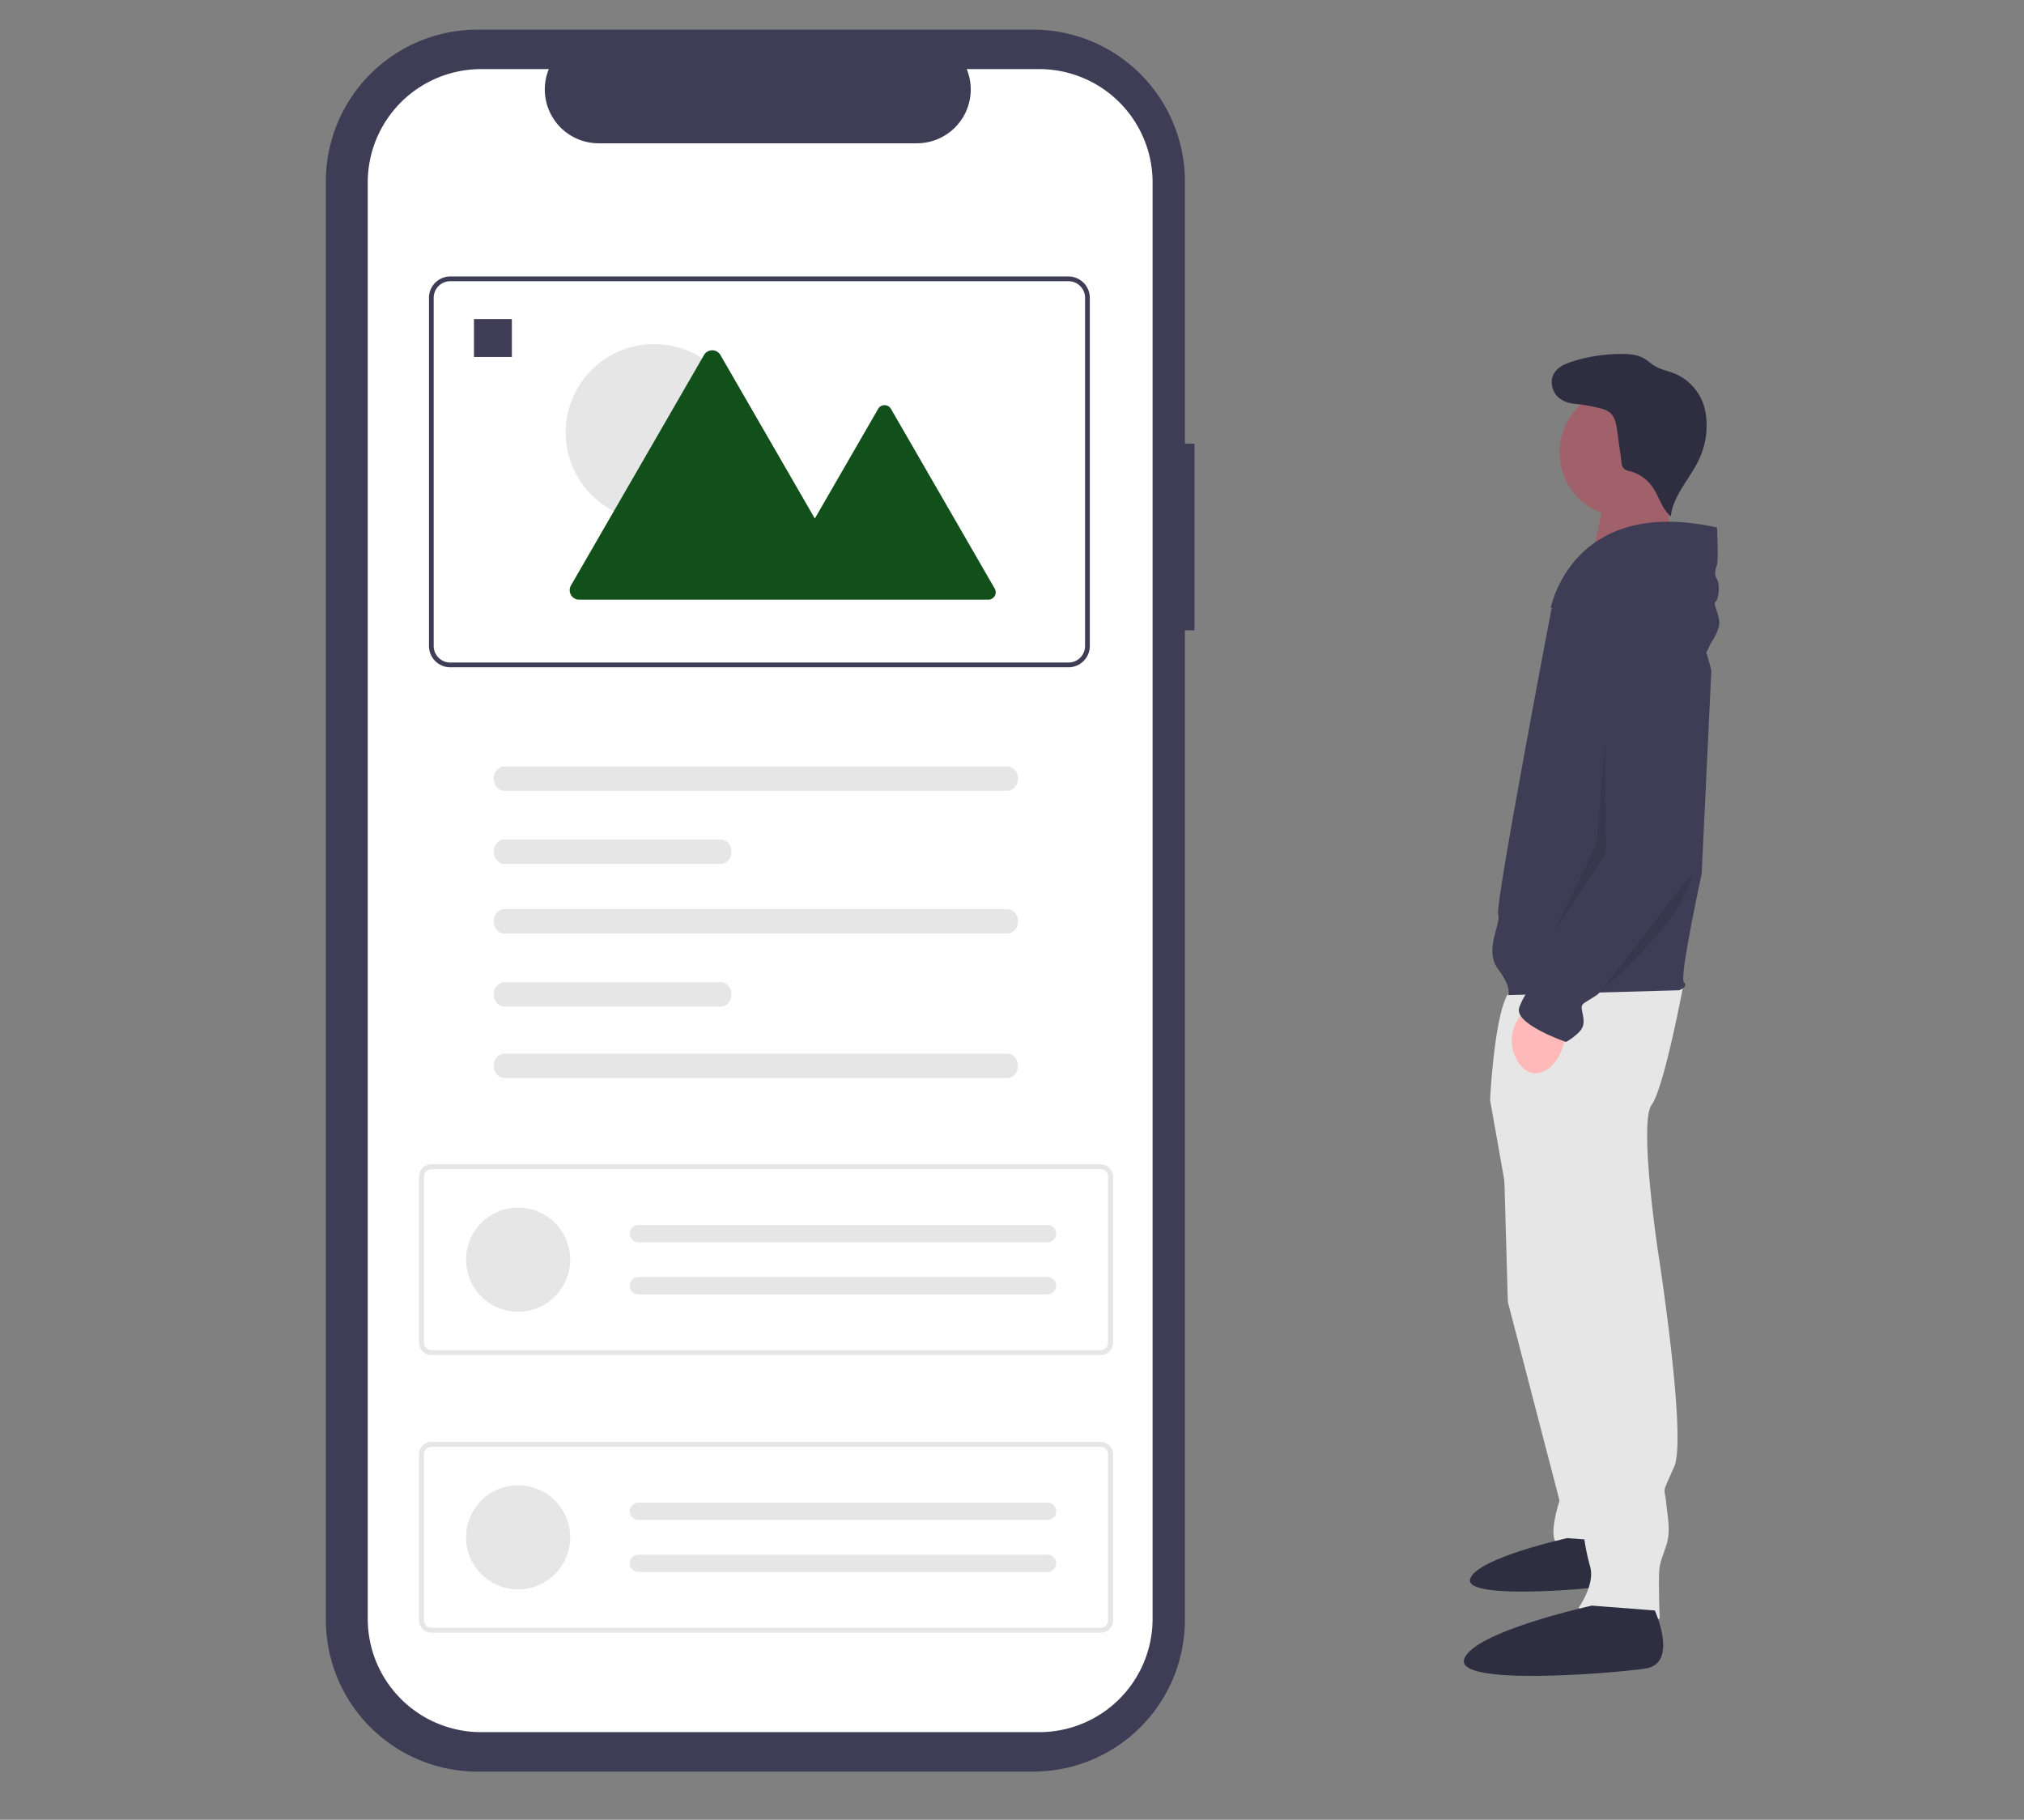 <?xml version="1.0" encoding="UTF-8" standalone="no"?>
<svg
   xmlns:dc="http://purl.org/dc/elements/1.1/"
   xmlns:cc="http://creativecommons.org/ns#"
   xmlns:rdf="http://www.w3.org/1999/02/22-rdf-syntax-ns#"
   xmlns:svg="http://www.w3.org/2000/svg"
   xmlns="http://www.w3.org/2000/svg"
   xmlns:sodipodi="http://sodipodi.sourceforge.net/DTD/sodipodi-0.dtd"
   xmlns:inkscape="http://www.inkscape.org/namespaces/inkscape"
   inkscape:export-ydpi="96"
   inkscape:export-xdpi="96"
   inkscape:export-filename="C:\Users\leith\Documents\GitHub\OpenHackGBG2020\UI\Mockup\src\Online learning UI for presentation.png"
   inkscape:version="1.0 (4035a4fb49, 2020-05-01)"
   sodipodi:docname="Online learning UI for presentation.svg"
   version="1.1"
   viewBox="0 0 845.602 760.283"
   height="760.283"
   width="845.602"
   data-name="Layer 1"
   id="f7d3b1fb-15bd-4784-b19e-083bf25fb036">
  <rect x="0" y="0" width="845.602" height="760.283" fill="#808080" stroke="none"/>
  <defs
     id="defs113" />
  <sodipodi:namedview
     inkscape:current-layer="f7d3b1fb-15bd-4784-b19e-083bf25fb036"
     inkscape:window-maximized="1"
     inkscape:window-y="-8"
     inkscape:window-x="1912"
     inkscape:cy="290.21641"
     inkscape:cx="907.44195"
     inkscape:zoom="0.56557881"
     showgrid="false"
     id="namedview111"
     inkscape:window-height="1027"
     inkscape:window-width="1920"
     inkscape:pageshadow="2"
     inkscape:pageopacity="0"
     guidetolerance="10"
     gridtolerance="10"
     objecttolerance="10"
     borderopacity="1"
     bordercolor="#666666"
     pagecolor="#ffffff" />
  <path
     id="path2"
     fill="#3f3d56"
     d="m 499.033,185.324 h -3.999 V 75.779 A 63.402,63.402 0 0 0 431.632,12.377 H 199.546 a 63.402,63.402 0 0 0 -63.402,63.402 V 676.753 a 63.402,63.402 0 0 0 63.402,63.402 h 232.087 a 63.402,63.402 0 0 0 63.402,-63.402 V 263.3 h 3.999 z" />
  <path
     style="fill:#ffffff"
     id="path4"
     fill="#fff"
     d="m 434.19,28.872 h -30.295 a 22.495,22.495 0 0 1 -20.827,30.991 H 250.109 A 22.495,22.495 0 0 1 229.282,28.872 h -28.296 a 47.348,47.348 0 0 0 -47.348,47.348 V 676.312 a 47.348,47.348 0 0 0 47.348,47.348 h 233.204 a 47.348,47.348 0 0 0 47.348,-47.348 v 0 -600.093 a 47.348,47.348 0 0 0 -47.348,-47.348 z" />
  <path
     id="path8"
     fill="#e6e6e6"
     d="m 627.937,473.094 2.024,70.851 21.593,82.997 c 0,0 -4.723,14.17 -1.35,17.544 3.374,3.374 18.894,9.447 18.894,9.447 L 656.278,477.143 Z" />
  <path
     id="path10"
     fill="#2f2e41"
     d="m 674.817,644.141 c 0,0 7.7,16.941 -3.08,18.481 -10.78,1.54 -60.576,5.647 -57.496,-3.08 3.08,-8.727 40.555,-16.941 40.555,-16.941 z" />
  <path
     id="path12"
     fill="#e6e6e6"
     d="m 703.512,410.34 c 0,0 -8.097,43.86 -13.495,51.283 -5.398,7.423 2.699,61.404 2.699,61.404 0,0 12.146,77.599 6.748,89.745 -5.398,12.146 -4.049,8.097 -3.374,14.845 0.675,6.748 2.024,12.146 0,18.219 -2.024,6.073 -2.024,5.398 -2.699,8.772 -0.675,3.374 0,21.593 0,21.593 0,0 -29.015,10.122 -33.739,-4.723 0,0 6.748,-9.447 4.723,-16.869 a 89.865,89.865 0 0 1 -3.374,-22.942 v -14.17 l -31.04,-116.061 -7.422,-41.836 c 0,0 2.024,-42.511 9.447,-46.559 7.423,-4.049 71.526,-2.699 71.526,-2.699 z" />
  <path
     id="path14"
     fill="#2f2e41"
     d="m 691.366,672.827 c 0,0 10.122,22.268 -4.049,24.292 -14.17,2.024 -79.623,7.422 -75.575,-4.049 4.049,-11.471 53.307,-22.268 53.307,-22.268 z" />
  <circle
     id="circle16"
     fill="#a0616a"
     r="26.991"
     cy="189.043"
     cx="678.538" />
  <path
     id="path18"
     fill="#a0616a"
     d="m 697.505,200.97 -0.502,34.469 -33.091,0.112 c 0,0 8.398,-26.983 4.637,-32.626 -3.762,-5.642 28.957,-1.956 28.957,-1.956 z" />
  <path
     id="path20"
     fill="#3f3d56"
     d="m 648.181,254.468 c 0,0 23.617,-30.365 41.836,-17.544 18.219,12.821 24.967,43.185 24.967,43.185 l -4.049,85.021 c 0,0 -9.447,43.185 -7.422,45.21 2.024,2.024 -2.024,3.374 -2.024,3.374 l -71.526,2.024 c 0,0 2.024,-2.699 -4.049,-10.796 -6.073,-8.097 1.35,-18.894 0,-22.942 -1.35,-4.049 22.268,-127.532 22.268,-127.532 z" />
  <path
     id="path22"
     fill="#ffb9b9"
     d="m 654.928,428.559 c 0,0 -1.35,16.869 -11.471,19.568 -3.796,1.012 -6.642,-0.917 -8.718,-3.724 a 16.571,16.571 0 0 1 -0.53,-18.592 l 2.5,-4 z" />
  <path
     id="path24"
     fill="#3f3d56"
     d="m 717.345,220.392 c 0,0 0.675,13.495 0,15.52 -0.675,2.024 -1.35,4.049 0,6.073 1.35,2.024 0.675,8.772 -0.675,9.447 -1.35,0.675 2.699,6.748 1.35,10.796 -1.35,4.049 -2.699,5.398 -3.374,6.748 -0.675,1.35 -1.762,3.767 -1.762,3.767 0,0 -19.831,-42.23 -36.026,-32.108 -16.195,10.122 -29.015,13.495 -29.015,13.495 0,0 8.772,-47.234 69.502,-33.739 z" />
  <path
     id="path26"
     fill="#3f3d56"
     d="m 687.992,251.769 c 0,0 21.593,2.024 20.243,30.365 -1.35,28.34 2.024,72.875 2.024,72.875 0,0 -37.113,56.681 -43.185,60.73 -6.073,4.049 -6.748,3.374 -6.073,6.748 0.675,3.374 1.35,6.073 -1.35,8.772 a 23.299,23.299 0 0 1 -5.398,4.049 c 0,0 -21.593,-7.422 -19.568,-14.17 2.024,-6.748 11.471,-17.544 11.471,-17.544 0,0 16.195,-26.316 16.869,-30.365 0.675,-4.049 0.675,-3.374 2.699,-5.398 2.024,-2.024 7.422,-10.122 7.422,-14.17 v -12.821 l -5.657,-68.514 a 19.862,19.862 0 0 1 5.268,-15.382 c 3.211,-3.36 8.065,-6.034 15.235,-5.174 z" />
  <path
     id="path28"
     fill="#2f2e41"
     d="m 661.132,168.228 a 10.998,10.998 0 0 1 -10.191,-2.333 c -2.638,-2.506 -3.524,-6.849 -1.647,-9.966 1.621,-2.692 4.773,-4.008 7.772,-4.944 a 68.809,68.809 0 0 1 20.436,-3.117 c 3.304,-0.001 6.754,0.281 9.581,1.99 1.399,0.846 2.584,2.008 3.967,2.879 2.543,1.603 5.597,2.135 8.389,3.248 a 21.52,21.52 0 0 1 12.264,12.988 25.931,25.931 0 0 1 1.192,6.1 33.425,33.425 0 0 1 -2.916,16.568 c -3.765,8.21 -10.931,15.113 -11.944,24.088 -3.857,-3.238 -4.988,-8.67 -7.976,-12.725 a 16.498,16.498 0 0 0 -9.007,-6.113 5.244,5.244 0 0 1 -2.727,-1.219 4.518,4.518 0 0 1 -0.854,-2.458 l -1.852,-13.334 c -0.377,-2.714 -0.886,-5.679 -2.968,-7.46 a 10.555,10.555 0 0 0 -4.422,-1.919 71.315,71.315 0 0 0 -11.542,-1.882" />
  <path
     id="path30"
     style="isolation:isolate"
     opacity="0.1"
     d="m 706.978,364.648 -37.879,49.157 c 0,0 34.879,-29.157 37.879,-49.157 z" />
  <polygon
     transform="translate(-127.303,-60.115)"
     id="polygon32"
     style="isolation:isolate"
     opacity="0.1"
     points="776.281,449.763 794.281,412.763 797.922,370.338 798.281,416.763 " />
  <path
     d="m 210.723,320.209 c -2.458,0 -4.458,2.283 -4.458,5.088 0,2.805 2,5.088 4.458,5.088 h 210.143 c 2.458,0 4.458,-2.283 4.458,-5.088 0,-2.805 -2,-5.088 -4.458,-5.088 z"
     fill="#e6e6e6"
     id="path43" />
  <path
     d="m 210.723,440.209 c -2.458,0 -4.458,2.283 -4.458,5.088 0,2.805 2,5.088 4.458,5.088 h 210.143 c 2.458,0 4.458,-2.283 4.458,-5.088 0,-2.805 -2,-5.088 -4.458,-5.088 z"
     fill="#e6e6e6"
     id="path45" />
  <path
     d="m 210.723,350.736 c -2.458,0 -4.458,2.283 -4.458,5.088 0,2.805 2,5.088 4.458,5.088 h 90.425 c 2.458,0 4.458,-2.283 4.458,-5.088 0,-2.805 -2,-5.088 -4.458,-5.088 z"
     fill="#e6e6e6"
     id="path47" />
  <path
     d="m 210.723,379.834 c -2.458,0 -4.458,2.283 -4.458,5.088 0,2.805 2,5.088 4.458,5.088 h 210.143 c 2.458,0 4.458,-2.283 4.458,-5.088 0,-2.805 -2,-5.088 -4.458,-5.088 z"
     fill="#e6e6e6"
     id="path49" />
  <path
     d="m 210.723,410.362 c -2.458,0 -4.458,2.283 -4.458,5.088 0,2.805 2,5.088 4.458,5.088 h 90.425 c 2.458,0 4.458,-2.283 4.458,-5.088 0,-2.805 -2,-5.088 -4.458,-5.088 z"
     fill="#e6e6e6"
     id="path51" />
  <path
     id="a2804879-ded6-4045-b20f-1f1dde9b938b"
     data-name="Path 39"
     d="m 459.836,566.134 h -279.619 a 5.184,5.184 0 0 1 -5.178,-5.178 v -69.361 a 5.184,5.184 0 0 1 5.178,-5.178 h 279.619 a 5.184,5.184 0 0 1 5.178,5.178 v 69.362 a 5.184,5.184 0 0 1 -5.178,5.177 z m -279.619,-77.646 a 3.11,3.11 0 0 0 -3.107,3.107 v 69.362 a 3.11,3.11 0 0 0 3.107,3.107 h 279.619 a 3.11,3.11 0 0 0 3.107,-3.107 v -69.362 a 3.11,3.11 0 0 0 -3.107,-3.107 z"
     fill="#e6e6e6" />
  <circle
     id="b9ad11c9-d8a0-4df6-8741-900b9ec46a35"
     data-name="Ellipse 5"
     cx="216.463"
     cy="526.274"
     r="21.748"
     fill="#e6e6e6" />
  <path
     id="bd261eec-7ae0-49b0-bf26-57ff03972605"
     data-name="Path 40"
     d="m 266.691,511.777 a 3.625,3.625 0 0 0 0,7.249 h 170.878 a 3.625,3.625 0 1 0 0.119,-7.249 q -0.059,-10e-4 -0.119,0 z"
     fill="#e6e6e6" />
  <path
     id="e80b4447-8c34-435b-ba6c-5300a190ab24"
     data-name="Path 41"
     d="m 266.691,533.525 a 3.625,3.625 0 0 0 0,7.249 h 170.878 a 3.625,3.625 0 1 0 0.119,-7.249 q -0.059,-10e-4 -0.119,0 z"
     fill="#e6e6e6" />
  <path
     id="e55fcb7d-3a3b-45d8-b167-72fb2263dd92"
     data-name="Path 42"
     d="m 459.836,682.124 h -279.619 a 5.184,5.184 0 0 1 -5.178,-5.178 v -69.361 a 5.184,5.184 0 0 1 5.178,-5.178 h 279.619 a 5.184,5.184 0 0 1 5.178,5.178 v 69.362 a 5.184,5.184 0 0 1 -5.178,5.177 z m -279.619,-77.646 a 3.11,3.11 0 0 0 -3.107,3.107 v 69.362 a 3.11,3.11 0 0 0 3.107,3.107 h 279.619 a 3.11,3.11 0 0 0 3.107,-3.107 v -69.362 a 3.11,3.11 0 0 0 -3.107,-3.107 z"
     fill="#e6e6e6" />
  <circle
     id="a50d232f-7710-43e4-8fa9-6ef0443fc454"
     data-name="Ellipse 6"
     cx="216.463"
     cy="642.265"
     r="21.748"
     fill="#e6e6e6" />
  <path
     id="e49b4965-a9e9-4371-9134-194e44e65c31"
     data-name="Path 43"
     d="m 266.691,627.767 a 3.625,3.625 0 0 0 0,7.249 h 170.878 a 3.625,3.625 0 1 0 0.119,-7.249 q -0.059,-10e-4 -0.119,0 z"
     fill="#e6e6e6" />
  <path
     id="abc4586a-ac92-4255-aae6-84f53baad571"
     data-name="Path 44"
     d="m 266.691,649.515 a 3.625,3.625 0 0 0 0,7.249 h 170.878 a 3.625,3.625 0 1 0 0.119,-7.249 q -0.059,-0.001 -0.119,0 z"
     fill="#e6e6e6" />
  <path
     style="stroke-width:0.829"
     d="M 446.4,278.783 H 188.122 a 8.916,8.916 0 0 1 -8.906,-8.906 V 124.41 a 8.916,8.916 0 0 1 8.906,-8.906 h 258.278 a 8.916,8.916 0 0 1 8.906,8.906 v 145.467 a 8.916,8.916 0 0 1 -8.906,8.906 z M 188.122,117.483 a 6.935,6.935 0 0 0 -6.927,6.927 v 145.467 a 6.935,6.935 0 0 0 6.927,6.927 h 258.278 a 6.935,6.935 0 0 0 6.927,-6.927 V 124.41 a 6.935,6.935 0 0 0 -6.927,-6.927 z"
     fill="#3f3d56"
     id="path42-3" />
  <circle
     style="stroke-width:0.829"
     cx="273.267"
     cy="180.686"
     r="36.932"
     fill="#e6e6e6"
     id="circle50" />
  <path
     style="stroke-width:0.829;fill:#114f1b;fill-opacity:1"
     d="m 415.582,245.902 -43.353,-75.089 a 3.087,3.087 0 0 0 -5.347,0 L 340.425,216.637 300.983,148.322 a 3.958,3.958 0 0 0 -6.856,0 l -55.583,96.273 a 3.958,3.958 0 0 0 3.428,5.937 h 170.936 a 3.087,3.087 0 0 0 2.674,-4.631 z"
     fill="#6c63ff"
     id="path52-1" />
  <rect
     style="stroke-width:0.829"
     x="198.018"
     y="133.316"
     width="15.833"
     height="15.833"
     fill="#3f3d56"
     id="rect54" />
</svg>
